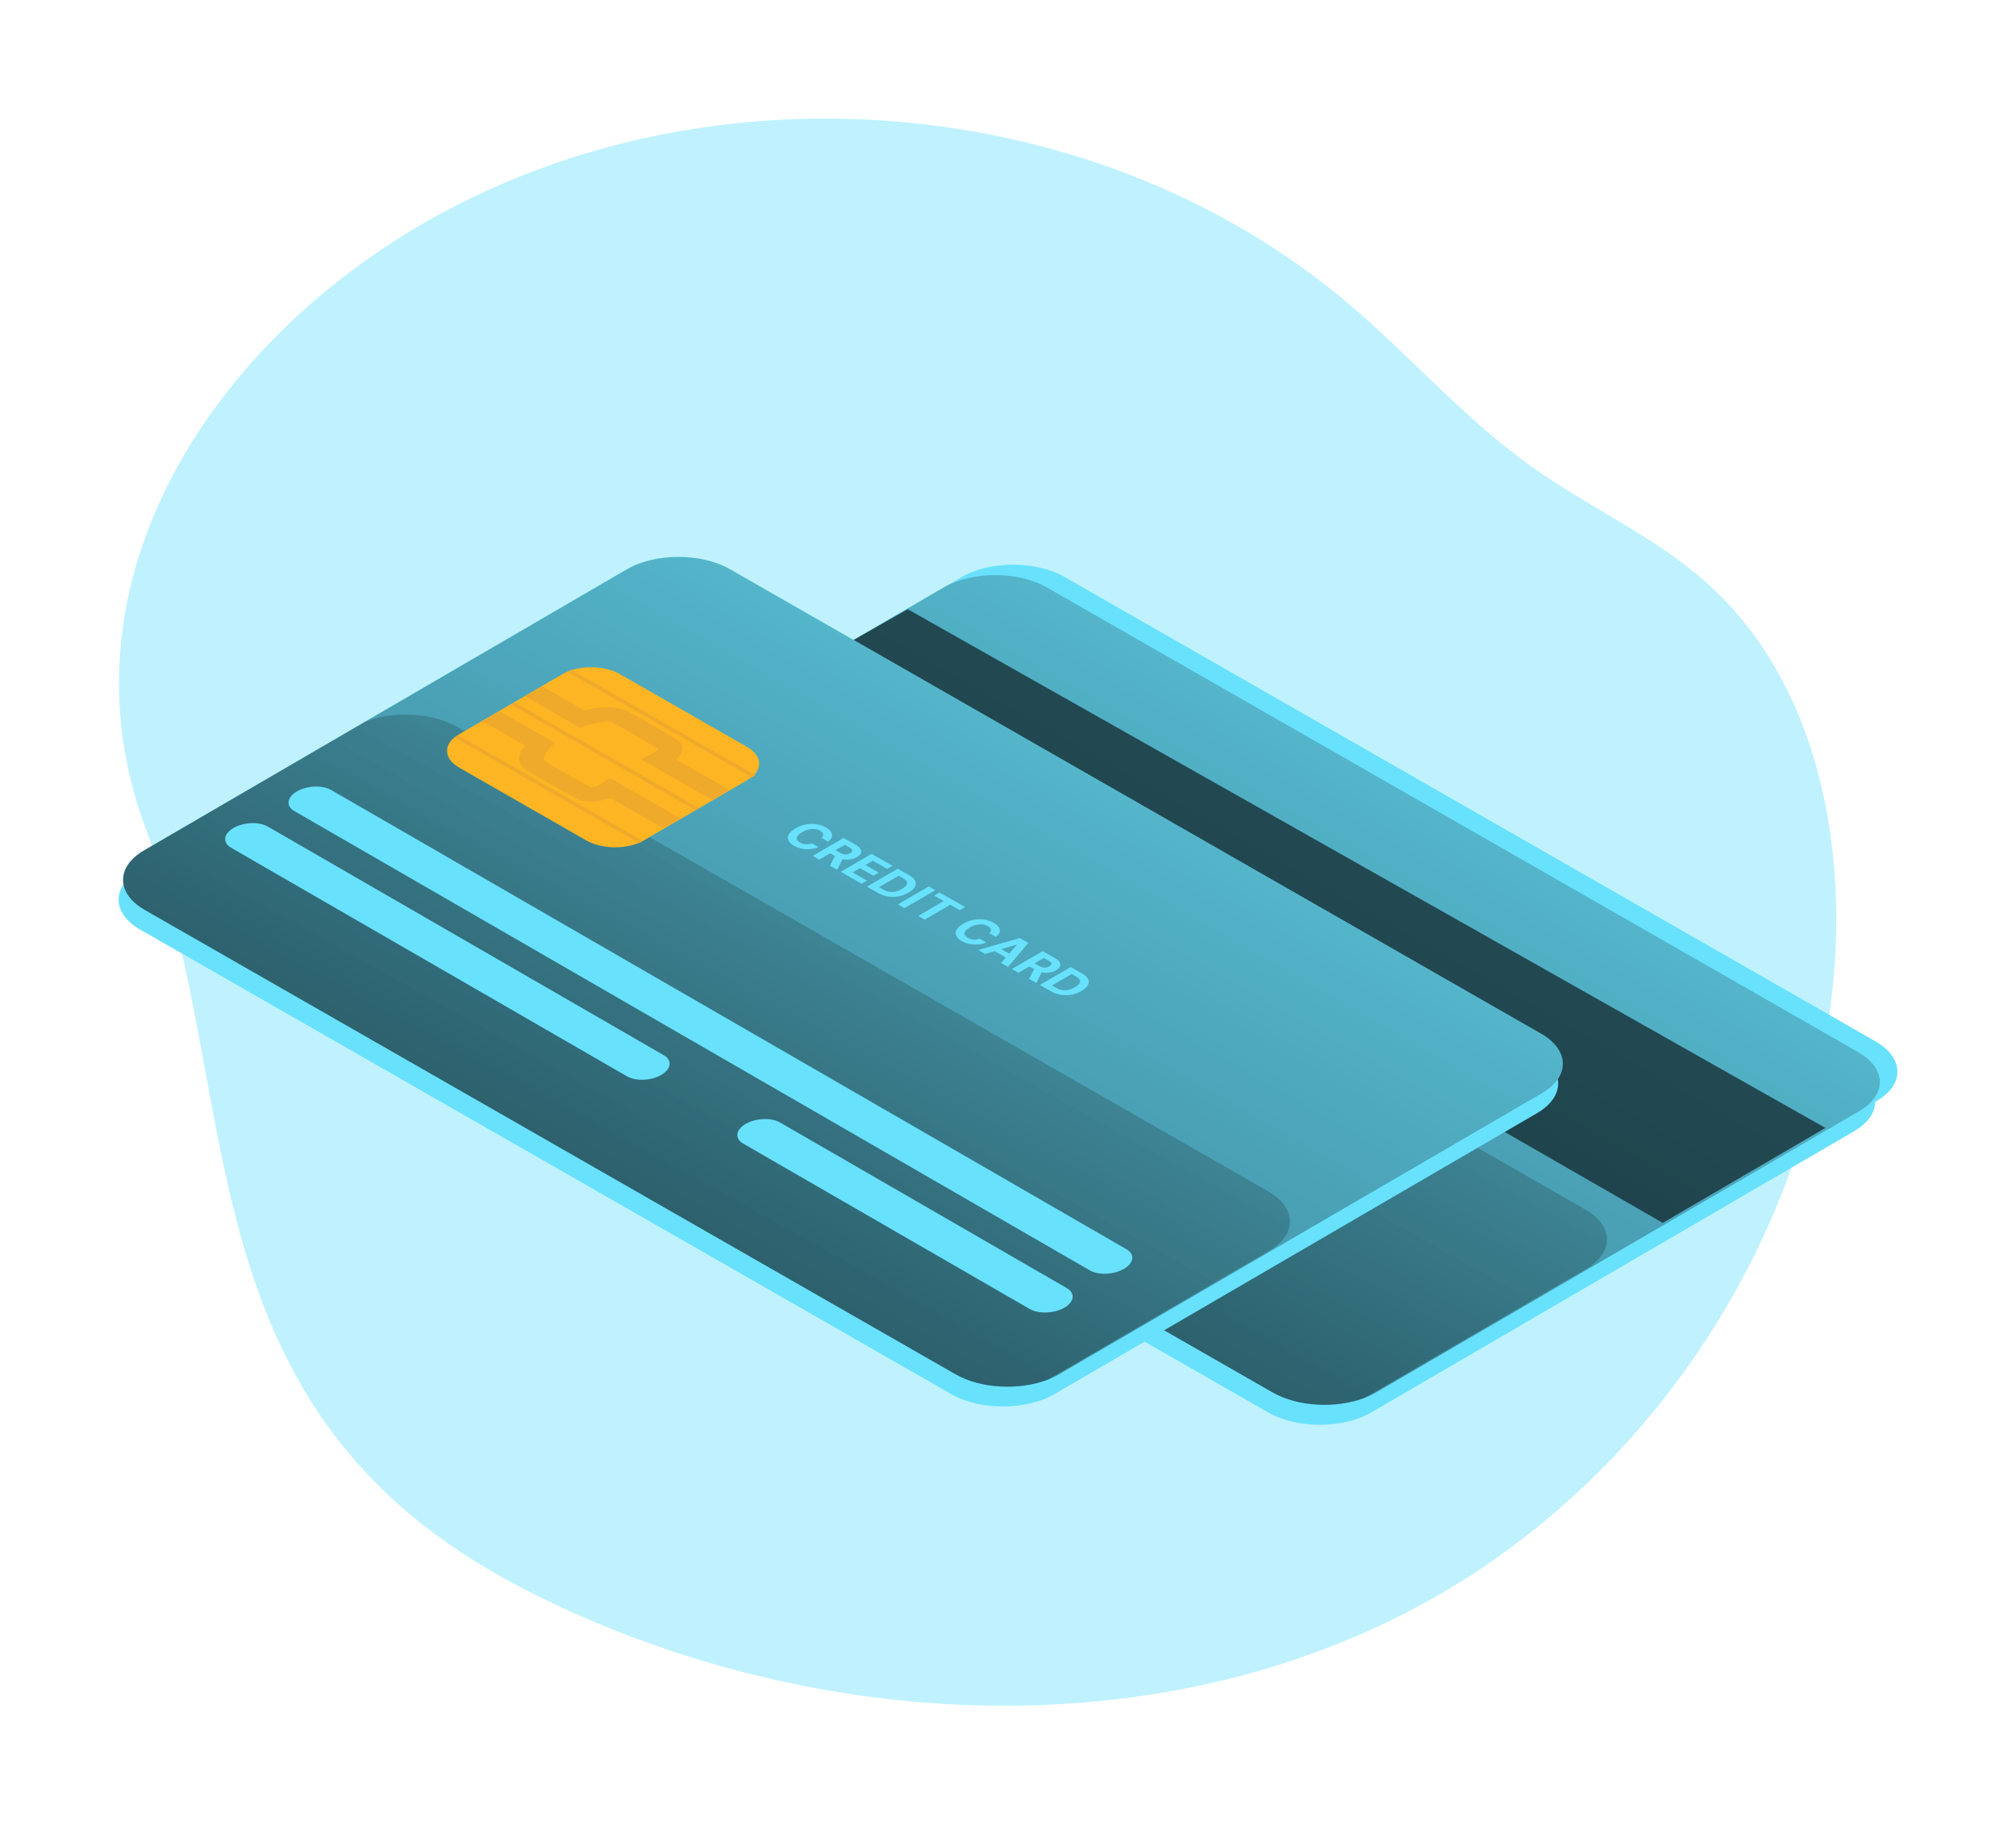 <svg width="68" height="62" viewBox="0 0 68 62" fill="none" xmlns="http://www.w3.org/2000/svg">
<g filter="url(#filter0_d_87_176)">
<path opacity="0.42" d="M13.059 4.287C22.774 -2.119 36.692 -1.261 45.546 6.294C47.627 8.069 49.442 10.161 51.672 11.747C53.609 13.123 55.833 14.097 57.599 15.686C61.233 18.953 62.308 24.296 61.831 29.159C61.005 37.587 55.929 45.49 48.605 49.745C39.997 54.748 28.97 54.533 19.822 50.605C17.471 49.595 15.196 48.343 13.307 46.619C6.541 40.45 7.837 31.729 4.912 23.936C2.037 16.241 6.412 8.666 13.059 4.287V4.287Z" fill="#68E1FD"/>
<path d="M62.54 34.151L46.255 43.635C45.301 44.191 43.742 44.192 42.774 43.635L15.421 27.972C14.453 27.417 14.442 26.517 15.396 25.961L31.681 16.483C32.636 15.927 34.194 15.926 35.162 16.483L62.515 32.146C63.483 32.695 63.495 33.595 62.54 34.151Z" fill="#68E1FD"/>
<path d="M63.291 33.138L47.007 42.616C46.052 43.172 44.493 43.173 43.526 42.616L16.173 26.953C15.204 26.398 15.193 25.498 16.148 24.942L32.435 15.463C33.39 14.907 34.95 14.906 35.916 15.463L63.269 31.126C64.234 31.684 64.246 32.582 63.291 33.138Z" fill="#68E1FD"/>
<path d="M62.698 33.484L46.414 42.962C45.459 43.518 43.9 43.519 42.933 42.962L15.58 27.299C14.612 26.744 14.601 25.844 15.556 25.288L31.84 15.81C32.795 15.254 34.354 15.253 35.321 15.81L62.674 31.473C63.646 32.032 63.653 32.928 62.698 33.484Z" fill="#68E1FD"/>
<path opacity="0.58" d="M62.698 33.483L46.413 42.962C46.291 43.032 46.164 43.092 46.033 43.142C45.084 43.51 43.78 43.449 42.931 42.964L15.578 27.301C14.61 26.747 14.599 25.847 15.553 25.291L23.014 20.95L31.832 15.813C32.786 15.258 34.345 15.257 35.313 15.813L62.664 31.477C63.646 32.032 63.653 32.928 62.698 33.483Z" fill="url(#paint0_linear_87_176)"/>
<path opacity="0.58" d="M30.618 16.547L61.571 34.04L56.083 37.242L25.326 19.552L30.618 16.547Z" fill="url(#paint1_linear_87_176)"/>
<path opacity="0.58" d="M53.495 38.799L46.033 43.142C45.084 43.51 43.78 43.449 42.931 42.964L15.578 27.301C14.61 26.747 14.599 25.847 15.553 25.291L23.014 20.95C23.962 20.582 25.267 20.642 26.116 21.127L53.469 36.789C54.437 37.344 54.449 38.244 53.495 38.799Z" fill="url(#paint2_linear_87_176)"/>
<path d="M35.907 22.918L32.403 24.955C31.874 25.264 31.011 25.264 30.472 24.955L26.179 22.496C25.642 22.189 25.636 21.684 26.165 21.381L29.669 19.342C30.198 19.034 31.061 19.033 31.6 19.342L35.893 21.8C36.43 22.111 36.436 22.61 35.907 22.918Z" fill="#FDB523"/>
<path d="M33.643 24.212L33.063 24.547L31.275 23.521C30.972 23.637 30.644 23.67 30.324 23.618L30.238 23.602L30.171 23.565C30.021 23.484 28.691 22.764 28.39 22.543C28.069 22.311 28.235 21.963 28.39 21.749L26.964 20.937L27.544 20.603L29.4 21.667L29.246 21.822C29.081 21.995 28.994 22.207 29.039 22.259C29.224 22.394 30.058 22.86 30.632 23.172C30.754 23.161 30.87 23.117 30.968 23.045L31.252 22.846L33.643 24.212Z" fill="#EFA92B"/>
<path d="M34.715 23.587L35.295 23.253L33.504 22.227C33.752 22.011 33.736 21.792 33.665 21.677L33.636 21.627L33.573 21.589C33.431 21.503 32.173 20.742 31.788 20.569C31.378 20.386 30.776 20.485 30.413 20.569L28.987 19.757L28.407 20.091L30.263 21.155L30.534 21.068C30.833 20.972 31.2 20.92 31.289 20.945C31.521 21.051 32.333 21.525 32.882 21.857C32.874 21.898 32.836 21.973 32.666 22.052L32.324 22.218L34.715 23.587Z" fill="#EFA92B"/>
<path d="M34.277 23.868L34.155 23.939L27.931 20.373L28.052 20.302L34.277 23.868Z" fill="#EFA92B"/>
<path d="M32.375 24.975L32.253 25.044L26.029 21.48L26.151 21.409L32.375 24.975Z" fill="#EFA92B"/>
<path d="M36.177 22.761L36.056 22.832L29.832 19.266L29.953 19.195L36.177 22.761Z" fill="#EFA92B"/>
<path d="M38.623 24.995L38.399 24.868C38.423 24.849 38.441 24.829 38.451 24.809C38.461 24.789 38.464 24.768 38.46 24.748C38.456 24.727 38.446 24.707 38.428 24.688C38.411 24.668 38.387 24.65 38.357 24.633C38.303 24.602 38.242 24.583 38.175 24.576C38.109 24.568 38.039 24.573 37.966 24.59C37.893 24.607 37.821 24.636 37.748 24.678C37.674 24.721 37.623 24.764 37.594 24.806C37.566 24.848 37.56 24.888 37.574 24.926C37.589 24.964 37.622 24.998 37.675 25.028C37.705 25.045 37.736 25.058 37.769 25.068C37.803 25.078 37.837 25.084 37.871 25.087C37.906 25.089 37.941 25.087 37.976 25.082C38.011 25.077 38.045 25.068 38.078 25.055L38.301 25.183C38.247 25.207 38.187 25.226 38.119 25.238C38.052 25.251 37.982 25.256 37.908 25.255C37.835 25.253 37.761 25.243 37.687 25.224C37.614 25.206 37.544 25.177 37.477 25.139C37.383 25.086 37.321 25.026 37.289 24.96C37.258 24.894 37.261 24.825 37.298 24.755C37.335 24.684 37.41 24.616 37.524 24.55C37.637 24.485 37.756 24.441 37.878 24.419C38.001 24.397 38.12 24.395 38.235 24.412C38.351 24.43 38.455 24.464 38.547 24.517C38.608 24.551 38.656 24.588 38.691 24.627C38.726 24.667 38.747 24.708 38.755 24.749C38.763 24.791 38.756 24.833 38.734 24.874C38.713 24.916 38.676 24.956 38.623 24.995ZM38.105 25.479L39.147 24.874L39.56 25.109C39.639 25.154 39.693 25.2 39.72 25.248C39.749 25.296 39.752 25.344 39.73 25.39C39.709 25.437 39.664 25.48 39.595 25.52C39.526 25.56 39.451 25.586 39.371 25.598C39.292 25.61 39.211 25.607 39.127 25.59C39.044 25.573 38.962 25.542 38.882 25.496L38.605 25.339L38.782 25.236L39.023 25.373C39.065 25.397 39.106 25.414 39.146 25.423C39.185 25.432 39.223 25.434 39.26 25.428C39.297 25.423 39.333 25.41 39.367 25.39C39.401 25.37 39.424 25.349 39.434 25.327C39.444 25.306 39.441 25.284 39.424 25.26C39.409 25.237 39.38 25.213 39.337 25.189L39.188 25.104L38.326 25.605L38.105 25.479ZM39.145 25.525L38.931 25.949L38.686 25.81L38.906 25.39L39.145 25.525ZM39.05 26.017L40.092 25.411L40.798 25.812L40.616 25.918L40.132 25.642L39.884 25.787L40.332 26.041L40.15 26.147L39.702 25.892L39.453 26.037L39.94 26.313L39.758 26.419L39.05 26.017ZM40.304 26.729L39.932 26.518L40.974 25.912L41.349 26.125C41.454 26.185 41.524 26.248 41.558 26.316C41.593 26.383 41.592 26.451 41.555 26.52C41.519 26.588 41.447 26.654 41.338 26.717C41.23 26.78 41.116 26.822 40.997 26.844C40.878 26.866 40.759 26.868 40.641 26.848C40.523 26.829 40.41 26.789 40.304 26.729ZM40.343 26.534L40.483 26.614C40.549 26.651 40.615 26.676 40.683 26.688C40.752 26.7 40.822 26.698 40.893 26.682C40.965 26.667 41.04 26.636 41.117 26.591C41.194 26.546 41.246 26.503 41.272 26.462C41.298 26.421 41.3 26.381 41.279 26.342C41.257 26.303 41.214 26.265 41.148 26.228L41.007 26.148L40.343 26.534ZM42.244 26.634L41.202 27.239L40.98 27.113L42.022 26.508L42.244 26.634ZM42.205 26.82L42.386 26.715L43.247 27.203L43.065 27.309L42.744 27.127L41.884 27.627L41.665 27.503L42.526 27.002L42.205 26.82ZM44.282 28.211L44.058 28.083C44.082 28.064 44.1 28.045 44.109 28.024C44.12 28.004 44.123 27.984 44.119 27.963C44.115 27.943 44.104 27.923 44.087 27.903C44.07 27.884 44.046 27.865 44.016 27.848C43.962 27.817 43.901 27.798 43.834 27.791C43.768 27.784 43.698 27.788 43.625 27.805C43.552 27.822 43.48 27.851 43.407 27.893C43.333 27.937 43.282 27.979 43.253 28.021C43.225 28.063 43.218 28.103 43.233 28.141C43.248 28.179 43.281 28.213 43.334 28.243C43.364 28.26 43.395 28.273 43.428 28.283C43.462 28.293 43.495 28.299 43.53 28.302C43.565 28.304 43.6 28.303 43.635 28.297C43.67 28.293 43.704 28.283 43.737 28.27L43.96 28.398C43.906 28.422 43.846 28.441 43.778 28.454C43.711 28.466 43.641 28.472 43.567 28.47C43.494 28.468 43.42 28.458 43.346 28.439C43.273 28.421 43.203 28.392 43.136 28.354C43.042 28.301 42.98 28.241 42.948 28.175C42.917 28.109 42.92 28.041 42.957 27.97C42.994 27.9 43.069 27.832 43.183 27.766C43.296 27.7 43.414 27.656 43.537 27.634C43.66 27.612 43.779 27.61 43.894 27.627C44.01 27.645 44.114 27.68 44.206 27.732C44.267 27.767 44.314 27.803 44.349 27.843C44.385 27.882 44.406 27.923 44.414 27.965C44.422 28.006 44.415 28.048 44.393 28.089C44.372 28.131 44.335 28.172 44.282 28.211ZM43.924 28.786L43.687 28.651L45.091 28.251L45.376 28.413L44.696 29.224L44.458 29.089L44.999 28.473L44.991 28.468L43.924 28.786ZM44.319 28.54L44.88 28.858L44.708 28.958L44.147 28.64L44.319 28.54ZM44.822 29.296L45.863 28.69L46.277 28.925C46.356 28.97 46.409 29.017 46.437 29.065C46.466 29.113 46.469 29.16 46.447 29.206C46.426 29.253 46.381 29.296 46.312 29.336C46.243 29.377 46.168 29.402 46.088 29.415C46.009 29.426 45.927 29.424 45.844 29.407C45.761 29.39 45.679 29.358 45.599 29.313L45.322 29.155L45.499 29.053L45.74 29.189C45.782 29.214 45.823 29.23 45.863 29.239C45.902 29.248 45.94 29.25 45.977 29.245C46.014 29.239 46.05 29.227 46.084 29.207C46.118 29.186 46.141 29.166 46.15 29.144C46.16 29.122 46.157 29.1 46.141 29.077C46.126 29.053 46.097 29.03 46.054 29.006L45.905 28.921L45.043 29.422L44.822 29.296ZM45.862 29.342L45.648 29.765L45.403 29.626L45.623 29.206L45.862 29.342ZM46.139 30.044L45.767 29.833L46.809 29.227L47.183 29.44C47.289 29.5 47.359 29.564 47.393 29.631C47.428 29.698 47.427 29.766 47.39 29.835C47.354 29.903 47.281 29.969 47.173 30.032C47.065 30.095 46.951 30.137 46.831 30.159C46.712 30.181 46.594 30.183 46.475 30.163C46.357 30.144 46.245 30.105 46.139 30.044ZM46.177 29.849L46.318 29.929C46.383 29.966 46.45 29.991 46.518 30.003C46.586 30.015 46.656 30.013 46.727 29.997C46.8 29.982 46.874 29.951 46.952 29.906C47.029 29.862 47.081 29.819 47.106 29.777C47.133 29.736 47.135 29.696 47.114 29.657C47.092 29.618 47.048 29.58 46.983 29.543L46.842 29.463L46.177 29.849Z" fill="#68E1FD"/>
<path d="M31.843 32.913L18.488 25.202C18.192 25.032 18.229 24.738 18.57 24.535C18.911 24.338 19.429 24.317 19.725 24.487L33.08 32.198C33.376 32.369 33.339 32.663 32.997 32.864C32.656 33.062 32.139 33.084 31.843 32.913Z" fill="#68E1FD"/>
<path d="M51.847 33.541L35.568 43.018C34.613 43.573 33.054 43.575 32.087 43.018L4.733 27.354C3.766 26.8 3.754 25.899 4.709 25.344L20.993 15.866C21.948 15.31 23.507 15.309 24.474 15.866L51.827 31.529C52.791 32.084 52.802 32.984 51.847 33.541Z" fill="#68E1FD"/>
<path d="M52.005 32.873L35.721 42.351C34.766 42.906 33.207 42.906 32.24 42.351L4.888 26.687C3.919 26.133 3.907 25.232 4.862 24.677L21.145 15.197C22.1 14.642 23.659 14.64 24.626 15.197L51.978 30.861C52.95 31.416 52.96 32.317 52.005 32.873Z" fill="#68E1FD"/>
<path opacity="0.58" d="M52.006 32.871L35.721 42.349C35.6 42.42 35.473 42.48 35.342 42.53C34.393 42.898 33.087 42.838 32.238 42.353L4.885 26.689C3.918 26.135 3.906 25.236 4.861 24.68L12.321 20.338L21.145 15.202C22.1 14.646 23.658 14.645 24.626 15.202L51.978 30.865C52.948 31.416 52.96 32.316 52.006 32.871Z" fill="url(#paint3_linear_87_176)"/>
<path opacity="0.58" d="M42.802 38.188L35.342 42.53C34.393 42.898 33.087 42.838 32.238 42.353L4.885 26.689C3.918 26.135 3.906 25.236 4.861 24.68L12.321 20.338C13.27 19.971 14.574 20.031 15.424 20.516L42.776 36.179C43.744 36.733 43.756 37.633 42.802 38.188Z" fill="url(#paint4_linear_87_176)"/>
<path d="M25.214 22.306L21.711 24.346C21.182 24.653 20.319 24.654 19.779 24.346L15.486 21.887C14.949 21.579 14.942 21.075 15.473 20.772L18.976 18.734C19.507 18.425 20.369 18.425 20.908 18.734L25.201 21.192C25.737 21.499 25.744 21.999 25.214 22.306Z" fill="#FDB523"/>
<path d="M22.95 23.6L22.376 23.935L20.586 22.909C20.282 23.024 19.954 23.058 19.634 23.007L19.547 22.989L19.481 22.953C19.33 22.872 18.002 22.153 17.7 21.931C17.38 21.699 17.545 21.351 17.7 21.138L16.275 20.326L16.85 19.991L18.706 21.054L18.556 21.211C18.393 21.385 18.306 21.597 18.35 21.648C18.534 21.784 19.369 22.249 19.943 22.561C20.064 22.55 20.181 22.507 20.279 22.435L20.564 22.235L22.95 23.6Z" fill="#EFA92B"/>
<path d="M24.023 22.976L24.598 22.642L22.805 21.616C23.052 21.399 23.037 21.181 22.966 21.066L22.936 21.016L22.874 20.978C22.732 20.892 21.474 20.131 21.088 19.958C20.678 19.774 20.078 19.873 19.713 19.958L18.287 19.146L17.707 19.48L19.564 20.544L19.833 20.456C20.132 20.36 20.499 20.308 20.589 20.334C20.821 20.439 21.633 20.914 22.182 21.246C22.174 21.286 22.136 21.362 21.965 21.441L21.617 21.607L24.023 22.976Z" fill="#EFA92B"/>
<path d="M23.584 23.256L23.463 23.326L17.238 19.762L17.36 19.691L23.584 23.256Z" fill="#EFA92B"/>
<path d="M21.682 24.362L21.561 24.433L15.337 20.869L15.459 20.798L21.682 24.362Z" fill="#EFA92B"/>
<path d="M25.485 22.149L25.364 22.22L19.14 18.655L19.262 18.584L25.485 22.149Z" fill="#EFA92B"/>
<path d="M27.93 24.383L27.706 24.256C27.731 24.236 27.748 24.217 27.758 24.197C27.768 24.176 27.771 24.156 27.767 24.135C27.763 24.115 27.753 24.095 27.735 24.075C27.718 24.056 27.695 24.037 27.665 24.02C27.61 23.989 27.55 23.97 27.483 23.963C27.416 23.956 27.346 23.96 27.273 23.977C27.2 23.994 27.128 24.023 27.055 24.066C26.981 24.109 26.93 24.151 26.902 24.193C26.874 24.235 26.867 24.276 26.881 24.313C26.896 24.351 26.929 24.385 26.982 24.415C27.012 24.432 27.043 24.445 27.076 24.455C27.11 24.465 27.144 24.471 27.178 24.474C27.213 24.476 27.248 24.475 27.283 24.47C27.318 24.465 27.352 24.456 27.385 24.442L27.608 24.57C27.554 24.595 27.494 24.613 27.426 24.626C27.359 24.639 27.289 24.644 27.215 24.642C27.142 24.64 27.068 24.63 26.994 24.612C26.921 24.593 26.851 24.565 26.784 24.526C26.69 24.473 26.628 24.414 26.596 24.347C26.565 24.281 26.568 24.213 26.605 24.142C26.642 24.072 26.718 24.004 26.831 23.938C26.945 23.872 27.063 23.828 27.185 23.806C27.308 23.784 27.427 23.782 27.543 23.799C27.658 23.817 27.762 23.852 27.854 23.904C27.915 23.939 27.963 23.976 27.998 24.015C28.033 24.054 28.054 24.095 28.062 24.137C28.07 24.178 28.063 24.22 28.042 24.262C28.02 24.303 27.983 24.344 27.93 24.383ZM27.412 24.867L28.454 24.261L28.867 24.496C28.946 24.541 29 24.587 29.027 24.636C29.056 24.684 29.059 24.731 29.037 24.777C29.016 24.824 28.971 24.867 28.902 24.907C28.833 24.947 28.759 24.974 28.679 24.985C28.599 24.997 28.518 24.994 28.434 24.978C28.351 24.961 28.269 24.93 28.189 24.884L27.912 24.727L28.089 24.624L28.33 24.761C28.372 24.785 28.413 24.801 28.453 24.81C28.492 24.82 28.53 24.821 28.567 24.816C28.604 24.81 28.64 24.797 28.674 24.778C28.709 24.757 28.731 24.736 28.741 24.715C28.751 24.693 28.748 24.671 28.732 24.648C28.716 24.625 28.687 24.601 28.645 24.576L28.495 24.492L27.633 24.993L27.412 24.867ZM28.452 24.913L28.238 25.336L27.994 25.197L28.213 24.777L28.452 24.913ZM28.357 25.404L29.399 24.798L30.105 25.2L29.924 25.305L29.439 25.03L29.191 25.174L29.639 25.429L29.457 25.534L29.009 25.28L28.76 25.424L29.247 25.701L29.065 25.806L28.357 25.404ZM29.611 26.116L29.239 25.905L30.281 25.299L30.656 25.512C30.761 25.572 30.831 25.636 30.865 25.703C30.9 25.771 30.899 25.838 30.862 25.907C30.826 25.976 30.754 26.041 30.645 26.104C30.537 26.167 30.423 26.21 30.304 26.232C30.185 26.254 30.066 26.255 29.948 26.236C29.83 26.217 29.717 26.177 29.611 26.116ZM29.65 25.921L29.79 26.001C29.856 26.039 29.922 26.063 29.99 26.075C30.059 26.087 30.129 26.085 30.2 26.07C30.272 26.054 30.347 26.024 30.424 25.979C30.502 25.934 30.553 25.891 30.579 25.849C30.605 25.808 30.608 25.768 30.586 25.729C30.564 25.691 30.521 25.653 30.455 25.615L30.314 25.535L29.65 25.921ZM31.551 26.021L30.509 26.627L30.288 26.501L31.329 25.895L31.551 26.021ZM31.512 26.207L31.693 26.102L32.554 26.591L32.372 26.696L32.052 26.514L31.191 27.014L30.972 26.89L31.833 26.39L31.512 26.207ZM33.589 27.598L33.365 27.471C33.389 27.452 33.407 27.432 33.417 27.412C33.427 27.392 33.43 27.371 33.426 27.351C33.422 27.33 33.411 27.31 33.394 27.29C33.377 27.271 33.353 27.253 33.323 27.236C33.269 27.205 33.209 27.186 33.141 27.178C33.075 27.171 33.005 27.176 32.932 27.193C32.859 27.209 32.787 27.239 32.714 27.281C32.64 27.324 32.589 27.367 32.56 27.409C32.532 27.451 32.526 27.491 32.54 27.529C32.555 27.566 32.588 27.6 32.641 27.63C32.671 27.647 32.702 27.661 32.735 27.67C32.769 27.68 32.803 27.687 32.837 27.689C32.872 27.692 32.907 27.69 32.942 27.685C32.977 27.68 33.011 27.671 33.044 27.657L33.267 27.785C33.213 27.81 33.153 27.828 33.085 27.841C33.018 27.854 32.948 27.859 32.874 27.857C32.801 27.856 32.727 27.845 32.653 27.827C32.58 27.808 32.51 27.78 32.443 27.742C32.349 27.689 32.287 27.629 32.255 27.562C32.224 27.496 32.227 27.428 32.264 27.358C32.301 27.287 32.377 27.219 32.49 27.153C32.603 27.087 32.722 27.043 32.844 27.021C32.967 26.999 33.086 26.997 33.201 27.015C33.317 27.032 33.421 27.067 33.513 27.119C33.574 27.154 33.622 27.191 33.657 27.23C33.692 27.27 33.713 27.31 33.721 27.352C33.729 27.394 33.722 27.435 33.7 27.477C33.679 27.518 33.642 27.559 33.589 27.598ZM33.232 28.174L32.994 28.039L34.398 27.638L34.683 27.801L34.003 28.612L33.765 28.477L34.306 27.86L34.298 27.856L33.232 28.174ZM33.626 27.927L34.187 28.246L34.015 28.346L33.454 28.027L33.626 27.927ZM34.129 28.683L35.171 28.078L35.584 28.312C35.663 28.357 35.717 28.404 35.744 28.452C35.773 28.5 35.776 28.547 35.754 28.594C35.733 28.64 35.688 28.684 35.619 28.724C35.55 28.764 35.475 28.79 35.396 28.802C35.316 28.814 35.235 28.811 35.151 28.794C35.068 28.777 34.986 28.746 34.906 28.7L34.629 28.543L34.806 28.44L35.047 28.577C35.089 28.601 35.13 28.618 35.17 28.627C35.209 28.636 35.247 28.638 35.284 28.632C35.321 28.627 35.357 28.614 35.391 28.594C35.426 28.574 35.448 28.553 35.458 28.531C35.468 28.51 35.465 28.487 35.449 28.464C35.433 28.441 35.404 28.417 35.361 28.393L35.212 28.308L34.35 28.809L34.129 28.683ZM35.169 28.729L34.955 29.153L34.71 29.014L34.93 28.593L35.169 28.729ZM35.446 29.431L35.074 29.22L36.116 28.615L36.491 28.828C36.596 28.887 36.666 28.951 36.7 29.018C36.735 29.086 36.734 29.154 36.697 29.222C36.661 29.291 36.588 29.356 36.48 29.419C36.372 29.482 36.258 29.525 36.139 29.547C36.02 29.569 35.901 29.57 35.782 29.551C35.664 29.532 35.552 29.492 35.446 29.431ZM35.484 29.237L35.625 29.317C35.691 29.354 35.757 29.378 35.825 29.39C35.893 29.402 35.963 29.401 36.035 29.385C36.107 29.369 36.181 29.339 36.259 29.294C36.336 29.249 36.388 29.206 36.414 29.165C36.44 29.123 36.442 29.083 36.421 29.045C36.399 29.006 36.355 28.968 36.29 28.931L36.149 28.85L35.484 29.237Z" fill="#68E1FD"/>
<path d="M36.756 38.843L9.932 23.356C9.636 23.186 9.674 22.892 10.015 22.69C10.356 22.493 10.873 22.472 11.169 22.643L37.993 38.13C38.289 38.3 38.252 38.594 37.909 38.795C37.568 38.994 37.052 39.014 36.756 38.843Z" fill="#68E1FD"/>
<path d="M21.151 32.302L7.795 24.591C7.499 24.419 7.536 24.121 7.877 23.924C8.22 23.726 8.736 23.705 9.032 23.876L22.387 31.587C22.683 31.758 22.646 32.051 22.305 32.253C21.963 32.45 21.447 32.472 21.151 32.302Z" fill="#68E1FD"/>
<path d="M34.744 40.154L25.071 34.571C24.775 34.399 24.812 34.101 25.155 33.904C25.496 33.707 26.013 33.686 26.309 33.856L35.981 39.441C36.277 39.611 36.24 39.905 35.898 40.107C35.556 40.298 35.039 40.32 34.744 40.154Z" fill="#68E1FD"/>
</g>
<defs>
<filter id="filter0_d_87_176" x="0" y="0" width="68" height="61.528" filterUnits="userSpaceOnUse" color-interpolation-filters="sRGB">
<feFlood flood-opacity="0" result="BackgroundImageFix"/>
<feColorMatrix in="SourceAlpha" type="matrix" values="0 0 0 0 0 0 0 0 0 0 0 0 0 0 0 0 0 0 127 0" result="hardAlpha"/>
<feOffset dy="4"/>
<feGaussianBlur stdDeviation="2"/>
<feComposite in2="hardAlpha" operator="out"/>
<feColorMatrix type="matrix" values="0 0 0 0 0 0 0 0 0 0 0 0 0 0 0 0 0 0 0.25 0"/>
<feBlend mode="normal" in2="BackgroundImageFix" result="effect1_dropShadow_87_176"/>
<feBlend mode="normal" in="SourceGraphic" in2="effect1_dropShadow_87_176" result="shape"/>
</filter>
<linearGradient id="paint0_linear_87_176" x1="22.215" y1="38.987" x2="45.248" y2="-1.45" gradientUnits="userSpaceOnUse">
<stop offset="0.01"/>
<stop offset="0.13" stop-opacity="0.69"/>
<stop offset="1" stop-opacity="0"/>
</linearGradient>
<linearGradient id="paint1_linear_87_176" x1="-109.893" y1="193.422" x2="-113.957" y2="237.401" gradientUnits="userSpaceOnUse">
<stop offset="0.01"/>
<stop offset="0.13" stop-opacity="0.69"/>
<stop offset="1" stop-opacity="0"/>
</linearGradient>
<linearGradient id="paint2_linear_87_176" x1="13.76" y1="44.315" x2="33.829" y2="7.491" gradientUnits="userSpaceOnUse">
<stop offset="0.01"/>
<stop offset="0.13" stop-opacity="0.69"/>
<stop offset="1" stop-opacity="0"/>
</linearGradient>
<linearGradient id="paint3_linear_87_176" x1="11.513" y1="38.377" x2="34.546" y2="-2.059" gradientUnits="userSpaceOnUse">
<stop offset="0.01"/>
<stop offset="0.13" stop-opacity="0.69"/>
<stop offset="1" stop-opacity="0"/>
</linearGradient>
<linearGradient id="paint4_linear_87_176" x1="3.059" y1="43.705" x2="23.127" y2="6.881" gradientUnits="userSpaceOnUse">
<stop offset="0.01"/>
<stop offset="0.13" stop-opacity="0.69"/>
<stop offset="1" stop-opacity="0"/>
</linearGradient>
</defs>
</svg>
